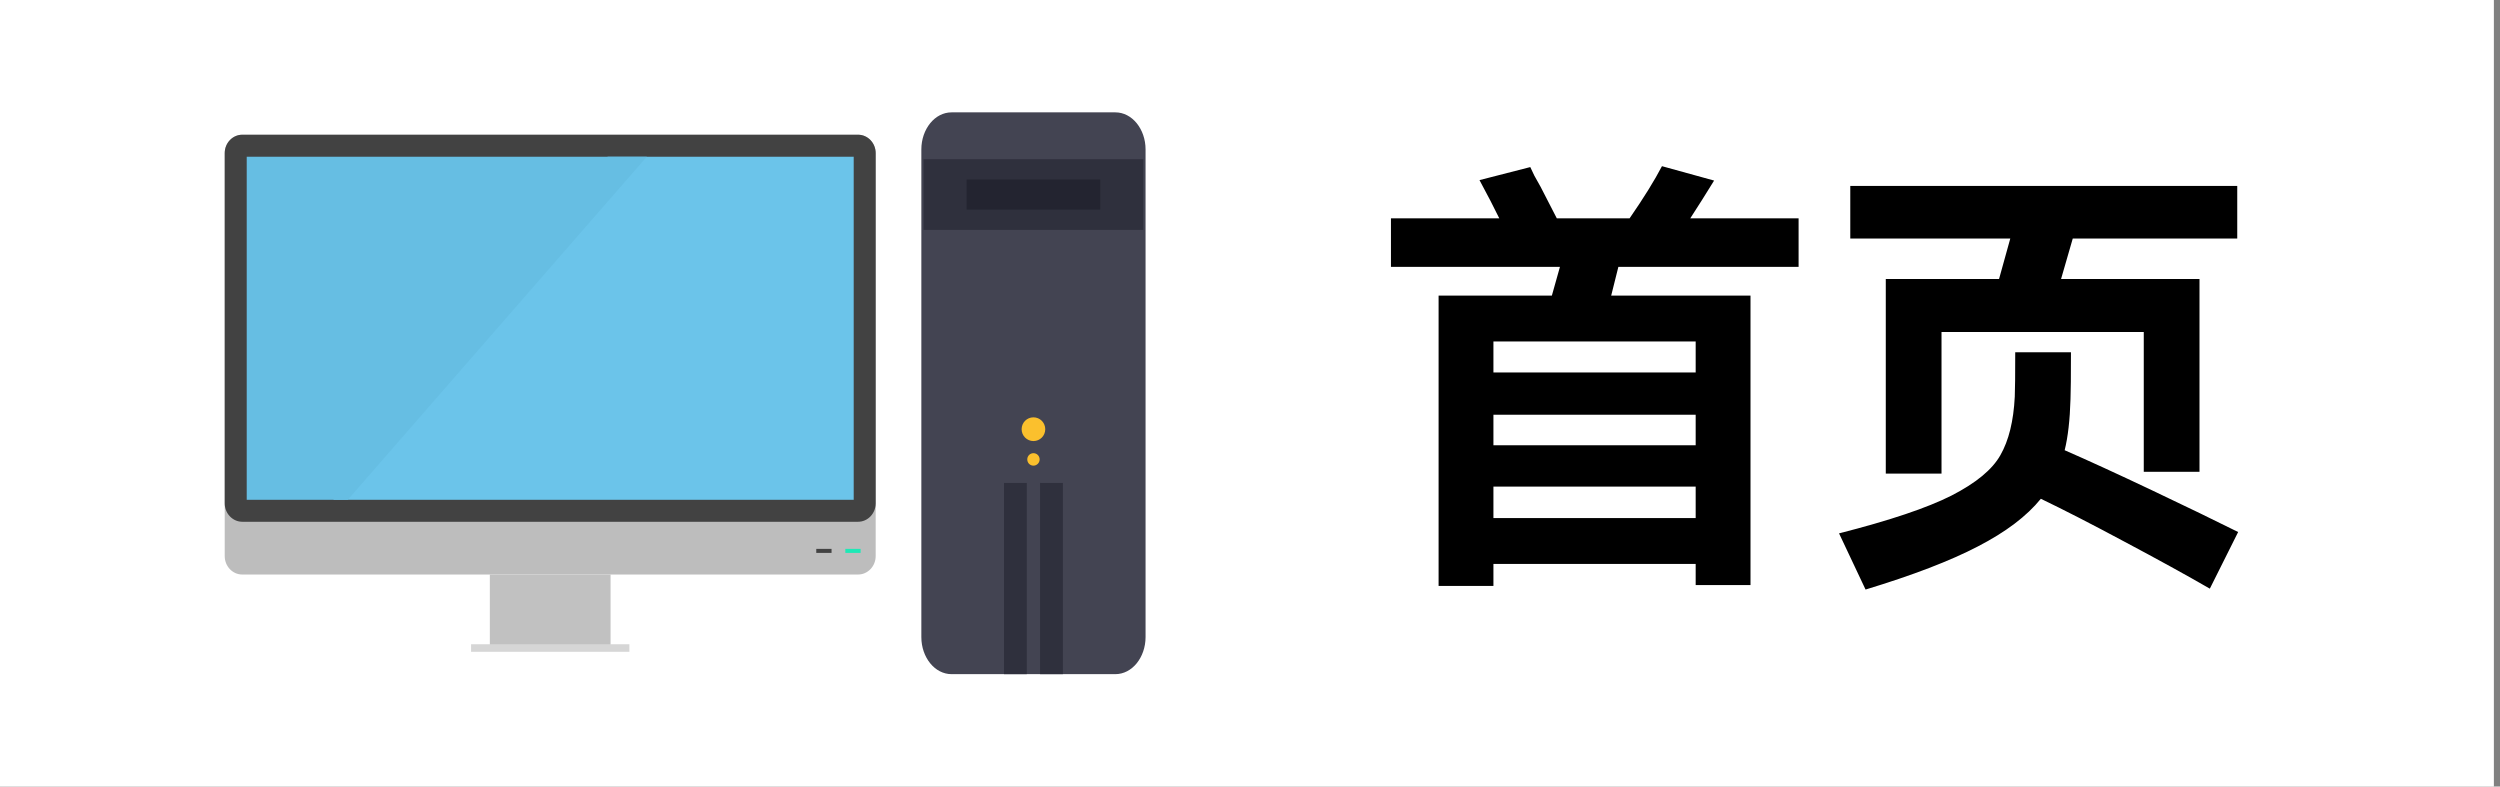 <svg width="89" height="28" viewBox="0 0 89 28" fill="none" xmlns="http://www.w3.org/2000/svg">
<rect x="0" y="0" width="89" height="28" fill="#808080" stroke="none"/>
<rect width="88.782" height="28" fill="white"/>
<path d="M21.736 20.455H17.438V22.961H21.736V20.455Z" fill="#C1C1C1"/>
<path fill-rule="evenodd" clip-rule="evenodd" d="M8.625 4.796H30.548C30.892 4.796 31.174 5.091 31.174 5.451V19.798C31.174 20.158 30.892 20.453 30.548 20.453H8.625C8.282 20.455 8 20.16 8 19.798V5.451C8 5.091 8.282 4.796 8.625 4.796Z" fill="#BDBDBD"/>
<path fill-rule="evenodd" clip-rule="evenodd" d="M8.625 4.796H30.548C30.892 4.796 31.174 5.091 31.174 5.451V17.919C31.174 18.28 30.892 18.575 30.548 18.575H8.625C8.282 18.575 8 18.28 8 17.919V5.451C8 5.091 8.282 4.796 8.625 4.796Z" fill="#424242"/>
<path fill-rule="evenodd" clip-rule="evenodd" d="M11.863 17.794H11.865H30.392V5.579H21.068H21.634L11.863 17.794Z" fill="#6BC4EA"/>
<path fill-rule="evenodd" clip-rule="evenodd" d="M8.783 5.579V17.794H12.38L23.027 5.579H8.783Z" fill="#66BEE3"/>
<path d="M22.406 22.935H16.77V23.204H22.406V22.935Z" fill="#D6D6D6"/>
<path d="M29.603 19.54H29.059V19.683H29.603V19.54Z" fill="#424242"/>
<path d="M30.638 19.54H30.094V19.683H30.638V19.54Z" fill="#1DE9B6"/>
<path fill-rule="evenodd" clip-rule="evenodd" d="M33.876 4H39.706C40.003 4 40.272 4.147 40.466 4.386C40.66 4.625 40.782 4.954 40.782 5.319V22.681C40.782 23.044 40.66 23.375 40.466 23.614C40.272 23.853 40.003 24 39.706 24C35.105 24 38.475 24 33.876 24C33.579 24 33.31 23.853 33.116 23.614C32.922 23.375 32.8 23.046 32.8 22.681V5.319C32.8 4.956 32.922 4.625 33.116 4.386C33.31 4.147 33.579 4 33.876 4Z" fill="#434452"/>
<path fill-rule="evenodd" clip-rule="evenodd" d="M37.839 24V17.192H37.026V24H37.839Z" fill="#2F303D"/>
<path fill-rule="evenodd" clip-rule="evenodd" d="M36.554 24V17.192H35.743V24H36.554Z" fill="#2F303D"/>
<path fill-rule="evenodd" clip-rule="evenodd" d="M36.791 14.857C37.024 14.857 37.211 15.047 37.211 15.28C37.211 15.514 37.024 15.702 36.791 15.702C36.558 15.702 36.37 15.512 36.37 15.28C36.37 15.045 36.558 14.857 36.791 14.857Z" fill="#FBC02D"/>
<path fill-rule="evenodd" clip-rule="evenodd" d="M32.879 5.667H40.703V8.185H32.879V5.667Z" fill="#2F303D"/>
<path fill-rule="evenodd" clip-rule="evenodd" d="M34.411 6.39H39.169V7.462H34.411V6.39Z" fill="#232430"/>
<path fill-rule="evenodd" clip-rule="evenodd" d="M36.791 16.133C36.913 16.133 37.011 16.231 37.011 16.355C37.011 16.477 36.913 16.577 36.791 16.577C36.669 16.577 36.571 16.479 36.571 16.355C36.571 16.231 36.669 16.133 36.791 16.133Z" fill="#FBC02D"/>
<path d="M64.03 9.5H57.614L57.358 10.524H62.318V20.828H60.366V20.076H53.166V20.86H51.214V10.524H55.246L55.534 9.5H49.518V7.772H53.374C53.193 7.399 52.958 6.945 52.67 6.412L54.478 5.948C54.521 6.033 54.569 6.135 54.622 6.252C54.686 6.369 54.761 6.503 54.846 6.652C55.166 7.271 55.358 7.644 55.422 7.772H58.014C58.515 7.047 58.899 6.428 59.166 5.916L61.022 6.428C60.734 6.897 60.451 7.345 60.174 7.772H64.03V9.5ZM53.166 13.26H60.366V12.156H53.166V13.26ZM60.366 14.764H53.166V15.852H60.366V14.764ZM53.166 17.324V18.444H60.366V17.324H53.166ZM71.166 9.932L71.566 8.492H65.87V6.62H79.646V8.492H73.79L73.374 9.932H78.302V16.796H76.318V11.82H69.118V16.86H67.134V9.932H71.166ZM78.67 20.956C77.838 20.476 76.83 19.921 75.646 19.292C74.473 18.663 73.475 18.151 72.654 17.756C72.153 18.375 71.406 18.94 70.414 19.452C69.433 19.964 68.099 20.476 66.414 20.988L65.47 18.988C67.273 18.529 68.606 18.081 69.47 17.644C70.345 17.196 70.926 16.716 71.214 16.204C71.513 15.681 71.683 14.988 71.726 14.124C71.737 13.868 71.742 13.34 71.742 12.54H73.726C73.726 13.383 73.721 13.937 73.71 14.204C73.689 14.951 73.619 15.559 73.502 16.028C74.334 16.391 75.369 16.865 76.606 17.452C77.843 18.039 78.867 18.535 79.678 18.94L78.67 20.956Z" fill="black"/>
</svg>
